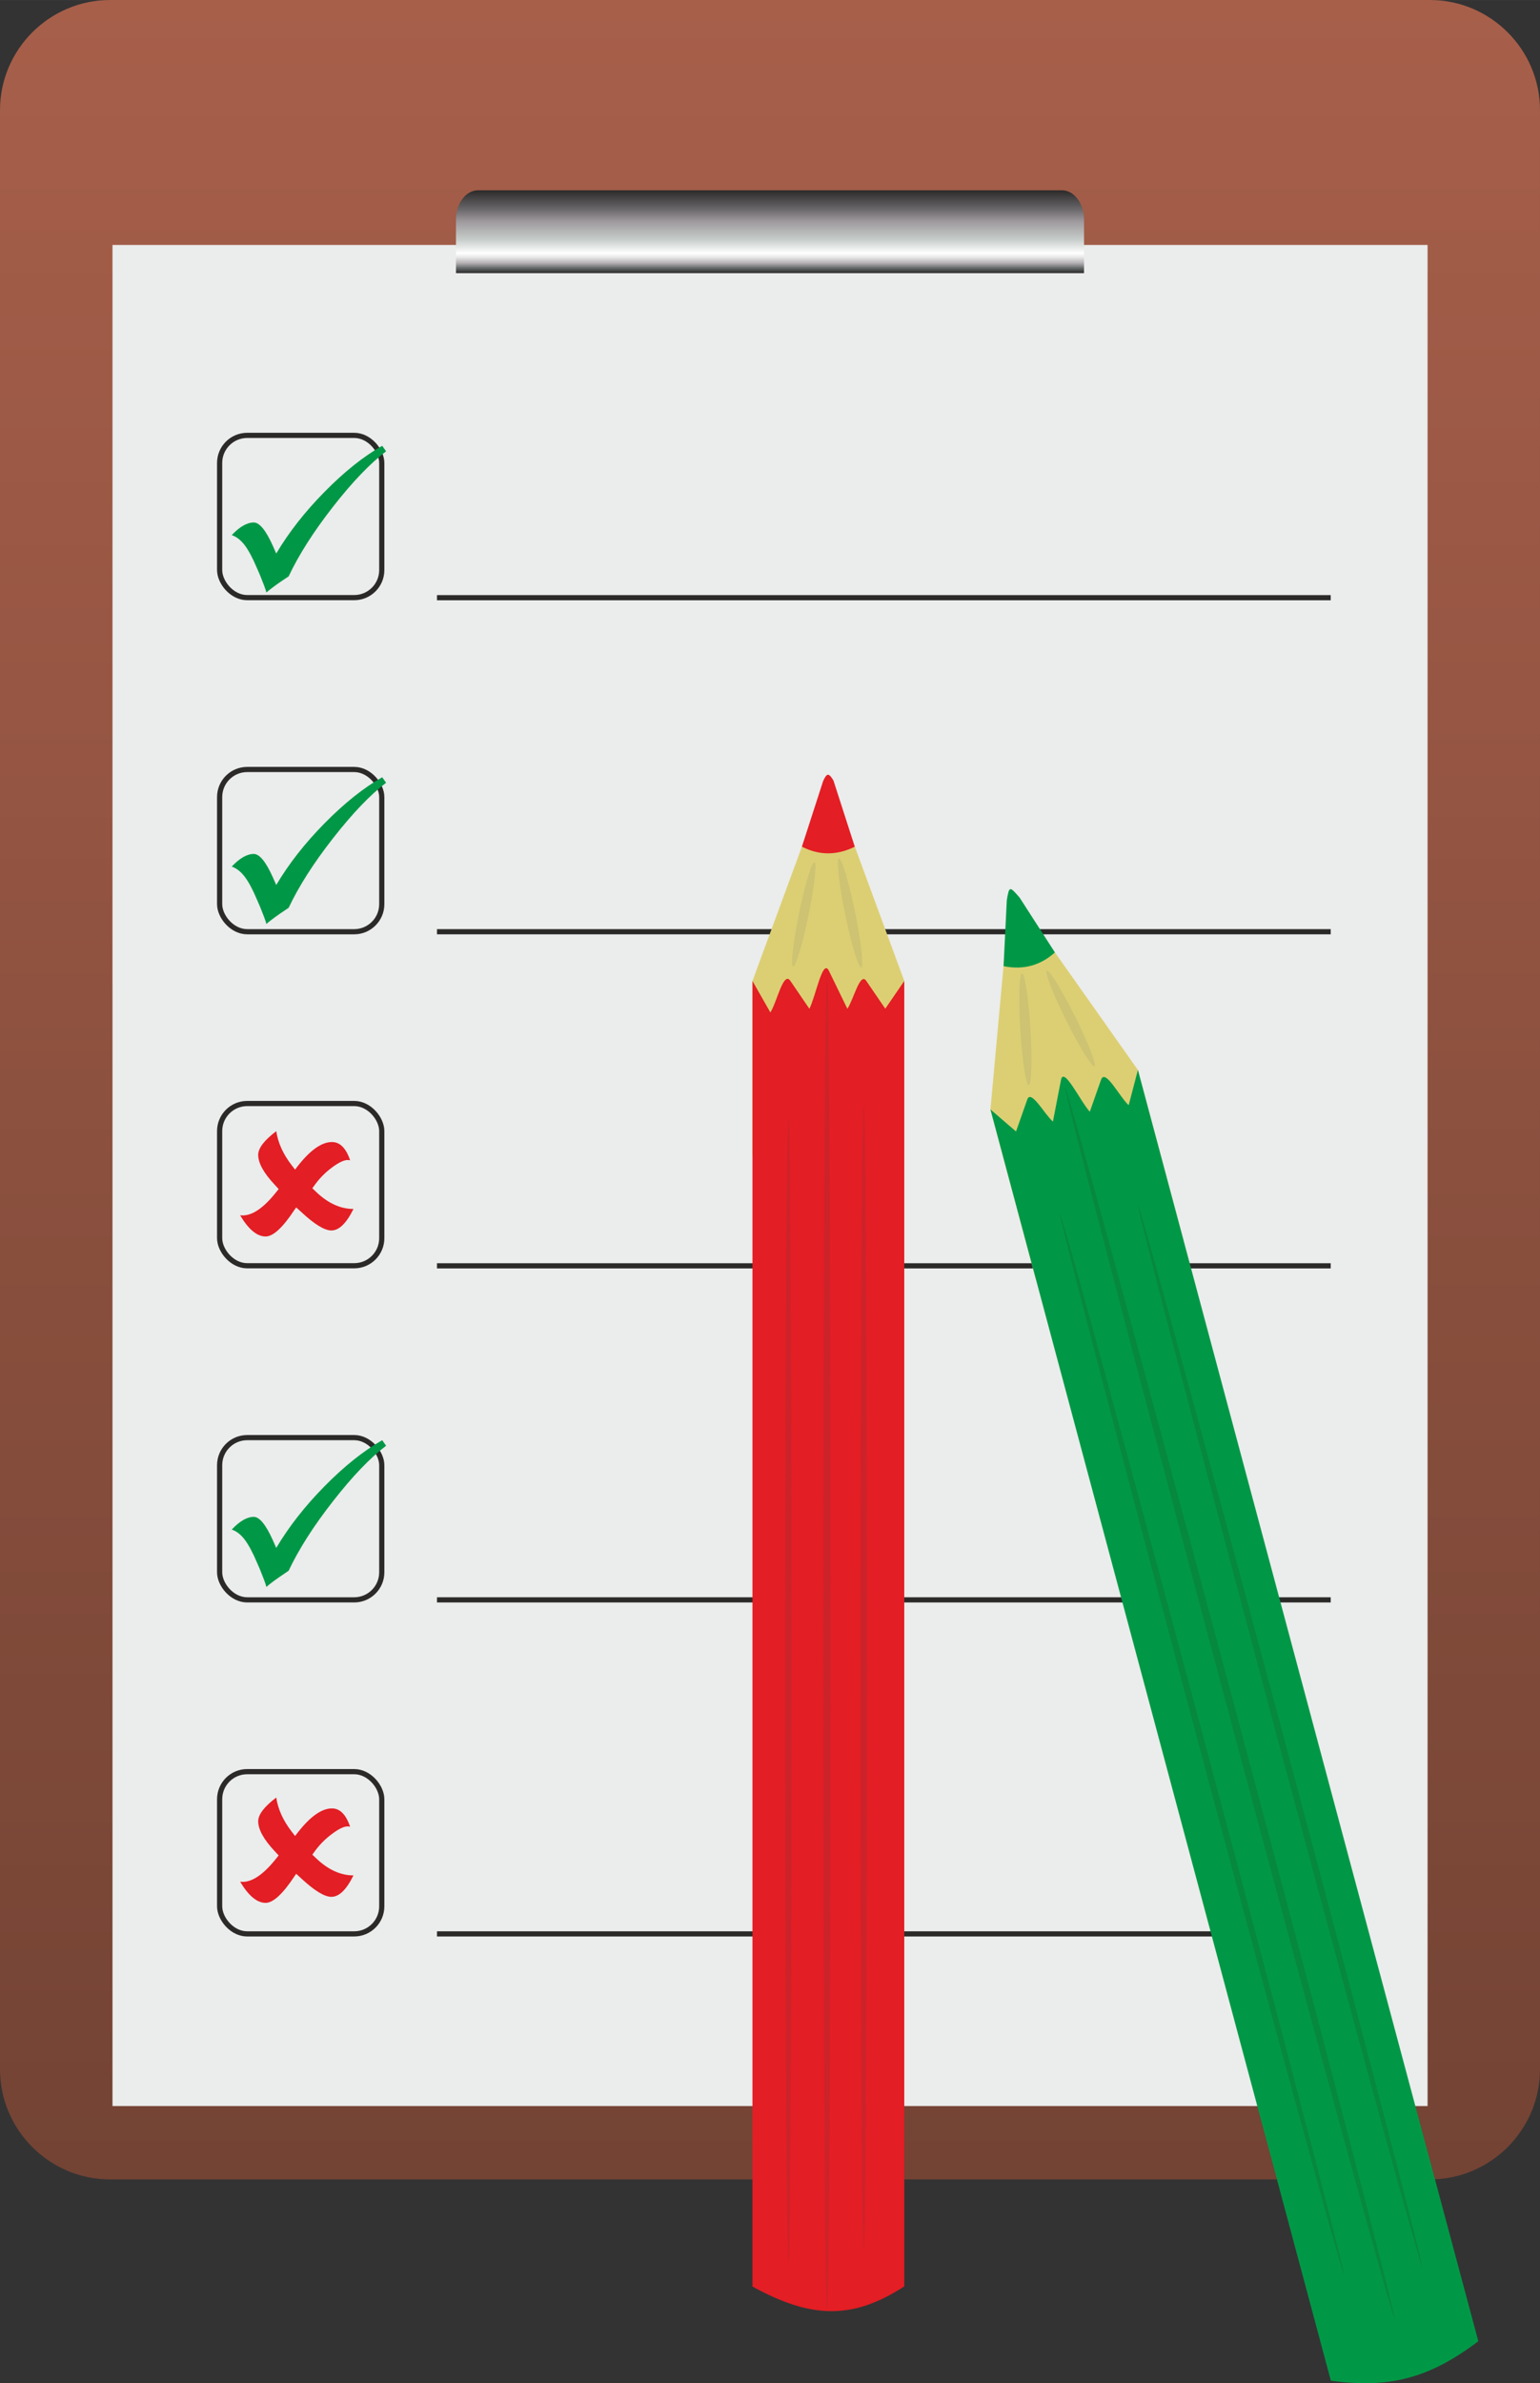 <?xml version='1.0' encoding='utf-8'?>
<svg xmlns="http://www.w3.org/2000/svg" width="210mm" height="324.774mm" version="1.1" style="shape-rendering:geometricPrecision; text-rendering:geometricPrecision; image-rendering:optimizeQuality; fill-rule:evenodd; clip-rule:evenodd" viewBox="0 0 21000 32477" id="svg3094"><rect x="0" y="0" width="21000" height="32477" fill="#333333" stroke="none"/><defs id="defs3096"> <style type="text/css" id="style3098"> .str0 {stroke:#2B2A29;stroke-width:70.55} .fil3 {fill:none} .fil8 {fill:#009846} .fil10 {fill:#E31E24} .fil1 {fill:#EBECEC} .fil7 {fill:#CC232A} .fil6 {fill:#CDC372} .fil4 {fill:#DCCF73} .fil5 {fill:#E31E24} .fil9 {fill:#07883F} .fil0 {fill:url(#id0)} .fil2 {fill:url(#id1)} </style> <linearGradient id="id0" gradientUnits="userSpaceOnUse" x1="10500" y1="0" x2="10500" y2="29700"> <stop offset="0" style="stop-color:#A75F4A" id="stop3101"/> <stop offset="1" style="stop-color:#734334" id="stop3103"/> </linearGradient> <linearGradient id="id1" gradientUnits="userSpaceOnUse" x1="10500" y1="3721.91" x2="10500" y2="2592.63"> <stop offset="0" style="stop-color:#2B2A29" id="stop3106"/> <stop offset="0.059" style="stop-color:#626767" id="stop3108"/> <stop offset="0.122" style="stop-color:#B5B1B4" id="stop3110"/> <stop offset="0.188" style="stop-color:#E5E5E5" id="stop3112"/> <stop offset="0.239" style="stop-color:white" id="stop3114"/> <stop offset="0.4" style="stop-color:#C8CECB" id="stop3116"/> <stop offset="0.62" style="stop-color:#9F9A9E" id="stop3118"/> <stop offset="0.78" style="stop-color:#666467" id="stop3120"/> <stop offset="1" style="stop-color:#2B2A29" id="stop3122"/> </linearGradient> </defs> <g id="Ebene_x0020_1">  <g id="_256209136"> <path class="fil0" d="M1500 0l18000 0c825,0 1500,675 1500,1500l0 26700c0,825 -675,1500 -1500,1500l-18000 0c-825,0 -1500,-675 -1500,-1500l0 -26700c0,-825 675,-1500 1500,-1500z" id="path3127"/> <rect class="fil1" x="1534" y="3338" width="17933" height="25362" id="rect3129"/> <path class="fil2" d="M6518 2593l7964 0c165,0 300,180 300,400l0 729 -8564 0 0 -729c0,-220 135,-400 300,-400z" id="path3131"/> <rect class="fil3 str0" x="2995" y="5933" width="2211" height="2211" rx="376" ry="376" id="rect3133"/> <rect class="fil3 str0" x="2995" y="19591" width="2211" height="2211" rx="376" ry="376" id="rect3135"/> <rect class="fil3 str0" x="2995" y="15038" width="2211" height="2211" rx="376" ry="376" id="rect3137"/> <rect class="fil3 str0" x="2995" y="10486" width="2211" height="2211" rx="376" ry="376" id="rect3139"/> <rect class="fil3 str0" x="2995" y="24143" width="2211" height="2211" rx="376" ry="376" id="rect3141"/> <line class="fil3 str0" x1="5959" y1="8145" x2="18146" y2="8145" id="line3143"/> <line class="fil3 str0" x1="5959" y1="12697" x2="18146" y2="12697" id="line3145"/> <line class="fil3 str0" x1="5959" y1="17250" x2="18146" y2="17250" id="line3147"/> <line class="fil3 str0" x1="5959" y1="21802" x2="18146" y2="21802" id="line3149"/> <line class="fil3 str0" x1="5959" y1="26354" x2="18146" y2="26354" id="line3151"/> <g id="g3153"> <polygon class="fil4" points="10261,13368 11296,10559 12331,13368 12331,15746 10261,15747 " id="polygon3155"/> <path class="fil5" d="M10935 11538l289 -893c50,-109 75,-120 141,-9l291 902c-250,124 -490,118 -721,0z" id="path3157"/> <path class="fil5" d="M10261 13368l244 429c91,-143 178,-570 273,-430l259 380c88,-173 181,-692 266,-518l252 518c86,-127 173,-506 258,-380l259 379 259 -378 0 17790c-713,462 -1278,436 -2070,2l0 -17792z" id="path3159"/> <ellipse class="fil6" transform="matrix(1.176 0.241 -0.241 1.176 10960.6 12459.9)" rx="55" ry="604" id="ellipse3161"/> <ellipse class="fil6" transform="matrix(-1.23 0.252 0.252 1.23 11592 12441.7)" rx="55" ry="604" id="ellipse3163"/> <ellipse class="fil7" cx="10751" cy="23043" rx="44" ry="7807" id="ellipse3165"/> <ellipse class="fil7" cx="11778" cy="22859" rx="44" ry="7807" id="ellipse3167"/> <ellipse class="fil7" cx="11277" cy="22399" rx="51" ry="9067" id="ellipse3169"/> </g> <g id="g3171"> <polygon class="fil4" points="15516,14580 13780,12122 13506,15119 14126,17436 16137,16898 " id="polygon3173"/> <path class="fil8" d="M14385 12979l-481 -747c-134,-152 -141,-168 -175,36l-44 898c275,56 507,-13 700,-187z" id="path3175"/> <path class="fil8" d="M15517 14580l-126 481c-126,-115 -321,-507 -377,-346l-153 435c-131,-144 -356,-625 -393,-433l-110 567c-116,-100 -299,-445 -350,-300l-153 435 -349 -300 4642 17324c772,105 1325,-18 2011,-538l-4642 -17325z" id="path3177"/> <ellipse class="fil6" transform="matrix(-1.079 0.539 0.539 1.079 14600.3 13880.6)" rx="55" ry="604" id="ellipse3179"/> <ellipse class="fil6" transform="matrix(1.26 -0.076 0.076 1.26 13982.4 14027.2)" rx="55" ry="604" id="ellipse3181"/> <ellipse class="fil9" transform="matrix(-0.35 0.094 0.628 2.344 17457.4 23663)" rx="121" ry="3086" id="ellipse3183"/> <ellipse class="fil9" transform="matrix(-0.35 0.094 0.628 2.344 16389.8 23765.9)" rx="121" ry="3086" id="ellipse3185"/> <ellipse class="fil9" transform="matrix(-0.406 0.109 0.729 2.722 16770.8 23209.3)" rx="121" ry="3086" id="ellipse3187"/> </g> <path class="fil8" d="M5212 6075l53 75c-216,164 -457,414 -722,753 -266,340 -468,657 -607,951l-113 76c-93,65 -156,113 -190,144 -13,-47 -42,-125 -86,-233l-43 -99c-60,-142 -117,-247 -169,-315 -52,-67 -110,-113 -175,-135 109,-115 209,-172 300,-172 78,0 165,105 260,317l47 106c171,-289 391,-569 659,-841 268,-272 530,-482 786,-627z" id="path3189"/> <path class="fil8" d="M5212 10592l53 75c-216,164 -457,415 -722,754 -266,339 -468,656 -607,950l-113 76c-93,65 -156,113 -190,144 -13,-47 -42,-125 -86,-233l-43 -99c-60,-142 -117,-247 -169,-314 -52,-68 -110,-113 -175,-136 109,-115 209,-172 300,-172 78,0 165,105 260,317l47 106c171,-289 391,-569 659,-841 268,-272 530,-482 786,-627z" id="path3191"/> <path class="fil8" d="M5212 19626l53 76c-216,163 -457,414 -722,753 -266,339 -468,656 -607,950l-113 77c-93,64 -156,112 -190,144 -13,-48 -42,-126 -86,-234l-43 -99c-60,-142 -117,-246 -169,-314 -52,-68 -110,-113 -175,-135 109,-116 209,-173 300,-173 78,0 165,106 260,317l47 106c171,-288 391,-569 659,-841 268,-272 530,-481 786,-627z" id="path3193"/> <path class="fil10" d="M4039 16454l-23 32c-160,243 -291,364 -394,364 -117,0 -233,-96 -347,-288 15,1 27,1 34,1 135,0 284,-102 449,-307l42 -52 -54 -59c-150,-160 -225,-295 -225,-407 0,-91 82,-199 246,-323 24,159 94,314 211,465l46 59 37 -49c171,-218 326,-327 466,-327 108,0 191,82 247,248 -16,-2 -28,-3 -35,-3 -49,0 -118,33 -208,99 -89,66 -164,140 -226,223l-46 63 45 43c165,160 337,239 516,239 -96,195 -196,293 -301,293 -94,0 -230,-83 -409,-250l-71 -64z" id="path3195"/> <path class="fil10" d="M4039 25535l-23 33c-160,242 -291,363 -394,363 -117,0 -233,-96 -347,-288 15,1 27,2 34,2 135,0 284,-103 449,-308l42 -52 -54 -58c-150,-160 -225,-296 -225,-408 0,-91 82,-199 246,-323 24,159 94,314 211,465l46 59 37 -48c171,-219 326,-328 466,-328 108,0 191,83 247,249 -16,-3 -28,-4 -35,-4 -49,0 -118,33 -208,100 -89,65 -164,140 -226,222l-46 63 45 43c165,160 337,240 516,240 -96,195 -196,292 -301,292 -94,0 -230,-83 -409,-249l-71 -65z" id="path3197"/> </g> </g> </svg>